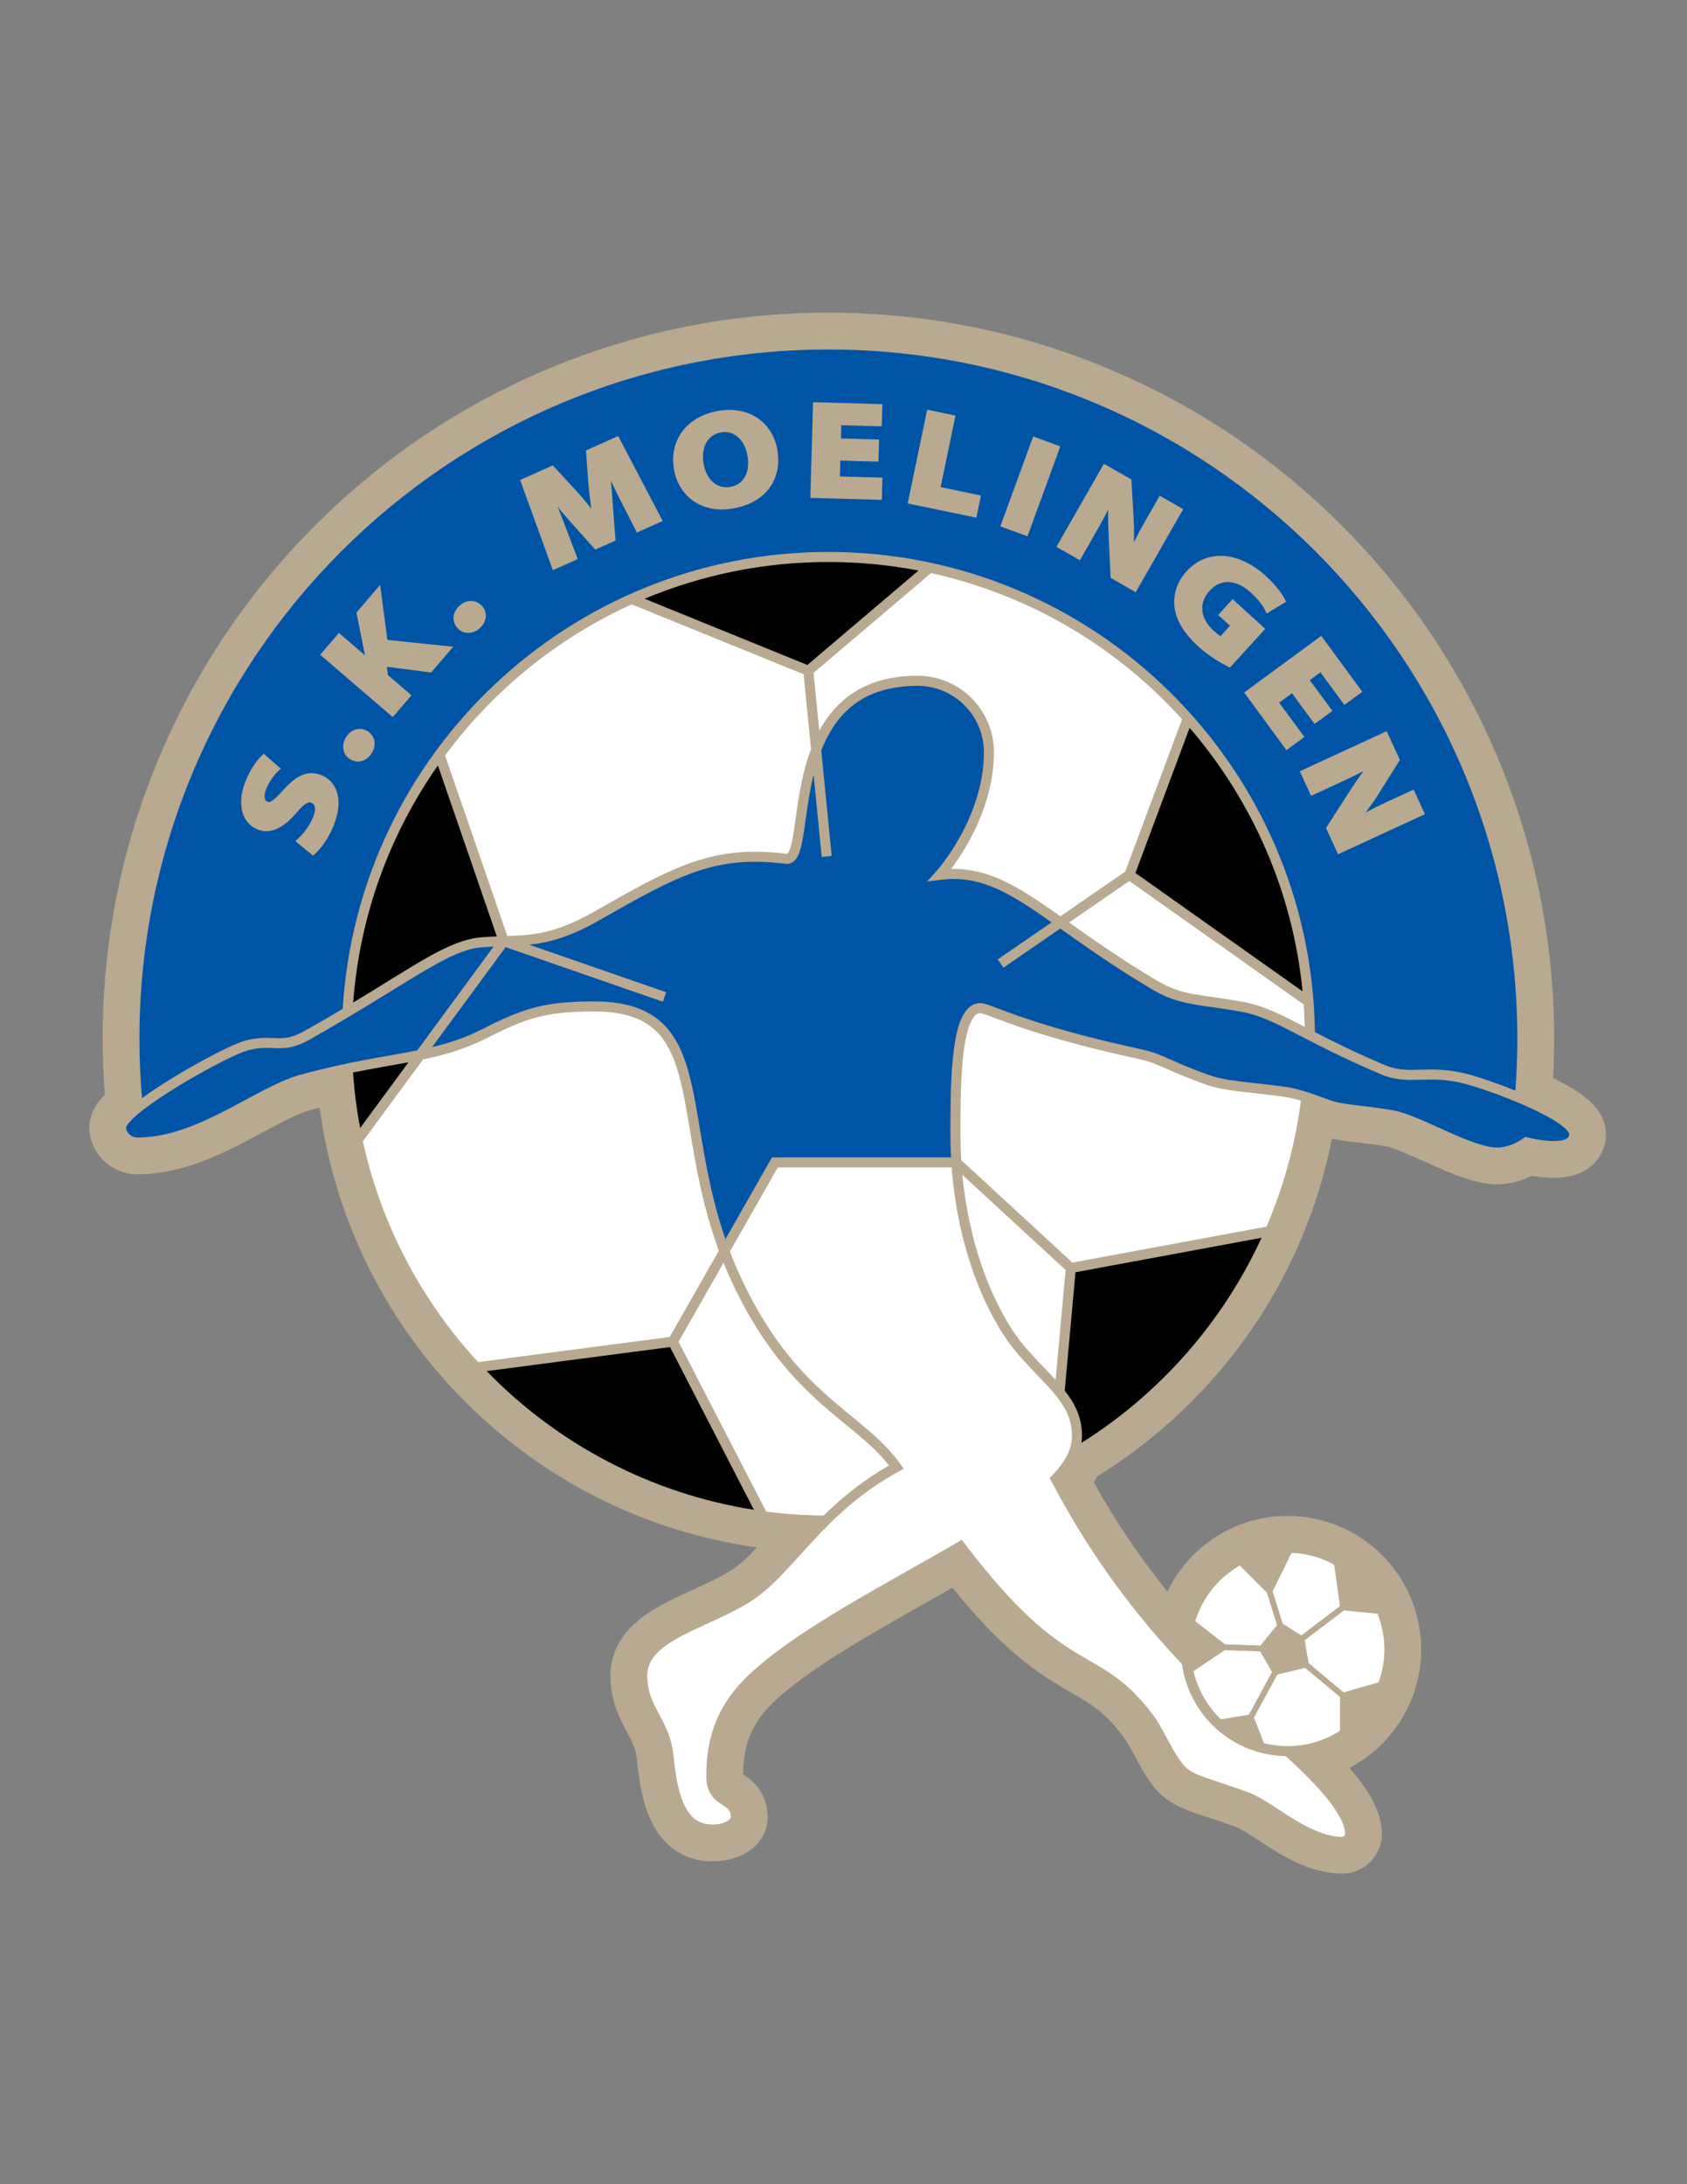 <svg enable-background="new 0 0 612 792" viewBox="0 0 612 792" xmlns="http://www.w3.org/2000/svg"><rect x="0" y="0" width="612" height="792" fill="#808080" stroke="none"/><path d="m578.34 400.898-.06-.068-.063-.067c-3.025-3.28-7.705-6.415-14.812-9.865.259-4.786.39-9.55.39-14.228-.001-35.538-6.965-70.019-20.695-102.483-13.261-31.352-32.243-59.508-56.419-83.684s-52.331-43.158-83.684-56.419c-32.464-13.731-66.945-20.694-102.483-20.694-35.539 0-70.018 6.963-102.482 20.695-31.352 13.26-59.506 32.242-83.682 56.418-24.176 24.177-43.158 52.332-56.419 83.684-13.731 32.465-20.694 66.945-20.695 102.483 0 6.691.262 13.487.78 20.266-.421.433-.812.859-1.177 1.278l-.07.083-.069.082c-1.333 1.609-4.106 4.959-4.292 10.1l-.007.207.001.206c.062 9.316 7.938 16.908 17.558 16.925 14.037-.016 26.854-5.605 37.545-11.072 2.756-1.415 5.398-2.834 7.953-4.208 6.458-3.47 12.557-6.748 16.896-7.926 1.203-.331 2.401-.652 3.6-.964 5.585 41.577 25.076 80.067 55.603 109.378 28.439 27.307 64.465 44.701 103.085 50.088-3.482 3.668-6.713 6.702-9.881 8.593l-.037.022-.037.022c-3.958 2.411-8.736 4.601-13.356 6.718-3.643 1.671-7.411 3.398-10.909 5.286-5.438 2.948-9.345 5.84-12.312 9.107-4.371 4.782-6.68 10.59-6.661 16.773-.014 8.456 2.777 14.395 5.636 19.748l.273.51c1.903 3.57 3.279 6.149 3.666 9.9.718 6.919 1.746 14.869 4.871 21.806 4.294 9.752 12.46 15.342 22.411 15.342h.184c4.133-.011 8.038-.911 11.295-2.604 5.429-2.843 8.586-7.648 8.687-13.196l.001-.038v-.038c.047-4.554-1.511-8.796-4.384-11.946-1.648-1.788-3.291-2.932-4.508-3.722.134-10.709 3.031-18.004 9.916-25.06 11.634-11.912 36.17-25.764 57.818-37.985 2.812-1.588 5.542-3.129 8.206-4.644 16.641 20.593 28.247 29.159 38.319 35.24 1.689 1.023 3.269 1.938 4.797 2.822 7.401 4.283 12.289 7.114 19.223 16.411.924 1.236 2.393 3.971 3.69 6.384.307.571.616 1.147.928 1.723 2.375 4.345 4.764 8.492 8.059 11.814l.079.079.082.079c4.722 4.544 10.237 6.338 17.221 8.61 3.014.981 6.431 2.092 10.491 3.626l.049.018.051.018c1.602.586 4.977 2.782 7.954 4.721 1.766 1.149 3.592 2.338 5.536 3.535 6.954 4.246 15.325 8.571 24.923 8.602 7.949-.008 14.384-6.448 14.384-14.356v-.085l-.001-.084c-.149-8.574-5.327-16.475-11.77-23.818 15.587-8.117 26.026-24.41 26.03-42.951 0-26.7-21.722-48.42-48.42-48.42-12.85 0-24.952 4.98-34.077 14.024-3.99 3.955-7.21 8.487-9.578 13.409-9.973-12.364-18.793-25.454-26.684-39.587.501-.753.966-1.513 1.398-2.278 22.67-14.002 42.414-33.038 57.228-55.202 13.531-20.244 23.021-43.25 27.762-67.127 2.938.6 6.031.967 9.404 1.369 3.15.374 6.407.761 10.038 1.388 3.039.504 9.202 3.293 14.641 5.754l1.9.858c7.53 3.345 16.01 7.111 23.916 7.172h.076.075c4.975-.041 9.31-1.524 12.489-3.071 2.294.379 5.082.706 7.881.711h.03.032c2.49-.014 6.216-.228 9.911-1.928 5.537-2.46 9.142-8.1 9.006-14.105-.1-5.485-3.225-9.005-4.254-10.164z" fill="#b8a990"/><path d="m158.857 277.543 21.379 62.004c-1.811.072-3.701.168-5.723.33-11.709 1.064-23.322 9.739-46.39 23.663 2.392-31.851 13.414-61.291 30.734-85.997z"/><path d="m292.896 241.118-59.05-24.005c20.518-8.584 43.038-13.335 66.67-13.334 11.18 0 22.11 1.073 32.7 3.102z"/><path d="m472.55 359.479-60.647-42.928 19.658-52.647c22.564 26.198 37.4 59.232 40.989 95.575z"/><path d="m148.191 385.194-17.535 23.832c-1.246-6.586-2.117-13.304-2.594-20.13 7.505-1.524 14.056-2.576 20.129-3.702z"/><path d="m176.55 497.17 66.516-8.721 30.44 59.005c-37.77-5.927-71.48-24.079-96.956-50.284z"/><path d="m392.325 523.19c.117-.835.197-1.678.197-2.538.015-6.597-2.571-11.731-6.271-16.423l3.911-42.904 67.498-12.508c-14.114 30.691-36.944 56.545-65.335 74.373z"/><path d="m123.785 199.939c45.236-45.231 107.707-73.202 176.729-73.202 69.023 0 131.495 27.971 176.73 73.202 45.232 45.235 73.202 107.707 73.202 176.73 0 6.325-.248 12.591-.711 18.797-7.245-2.927-14.296-5.257-18.021-6.166-5.054-1.233-9.153-1.496-12.687-1.496-2.588.002-4.86.136-6.996.136-3.315-.008-6.265-.3-9.885-1.832-10.575-4.488-18.574-8.486-25.132-11.856-1.295-96.381-79.813-174.111-176.5-174.111-93.852.003-170.585 73.233-176.194 165.677-4.253 2.531-8.861 5.213-13.914 8.044-4.071 2.263-6.469 2.572-9.093 2.591-1.424.002-2.936-.123-4.711-.126-2.121 0-4.599.194-7.648 1.02-4.512 1.25-15.731 7.021-26.246 13.429-4.033 2.467-7.911 5.014-11.193 7.429-.607-7.099-.934-14.277-.934-21.532.002-69.027 27.974-131.498 73.204-176.734z" fill="#0054a6"/><path d="m161.46 273.931c17.442-23.567 40.729-42.543 67.724-54.786l62.347 25.346 2.688 27.112c-2.418 6.411-3.741 13.118-4.692 19.122-.894 5.722-1.45 10.843-2.208 14.374-.369 1.76-.814 3.12-1.235 3.845-.367.578-.5.656-.578.669-4.109-.514-7.929-.771-11.562-.771-20.3 0-34.232 7.991-58.526 21.793-13.984 7.902-21.915 8.443-31.377 8.775z" fill="#fff"/><path d="m295.141 243.987 42.604-36.178c35.772 7.851 67.391 26.773 91.086 53.001l-20.628 55.244-23.527 16.194c-2.519-1.777-4.924-3.458-7.237-5.014-10.94-7.351-20.199-12.147-31.476-12.145-.318 0-.638.004-.957.011 5.069-6.711 15.518-22.852 15.563-42.36 0-15.309-12.391-27.701-27.698-27.701-13.119-.021-22.422 4.217-28.815 10.622-2.787 2.792-5.014 5.961-6.835 9.323z" fill="#fff"/><path d="m409.693 319.448 63.259 44.777c.191 2.693.323 5.403.39 8.13-8.69-4.489-14.85-7.62-21.833-8.964-16.049-2.984-22.188-2.119-31.572-7.691-13.138-7.769-23.367-15.024-32.096-21.212z" fill="#fff"/><path d="m108.849 389.733c-8.168 2.265-17.389 8.01-27.42 13.13-10.015 5.138-20.74 9.616-31.453 9.605-2.475-.013-4.222-1.774-4.228-3.641-.005-.005.013-.179.205-.527.694-1.379 3.469-4.033 7.217-6.798 5.634-4.206 13.515-9.039 20.651-12.979 7.1-3.936 13.646-7.024 16.085-7.663 2.721-.732 4.794-.892 6.697-.895 1.591-.002 3.085.123 4.711.126 3.005.019 6.401-.518 10.877-3.06 35.59-20.095 50.379-32.695 62.61-33.525 1.46-.117 2.87-.196 4.25-.258l-27.676 37.616c-11.308 2.274-24.319 3.89-42.526 8.869z" fill="#0054a6"/><path d="m298.79 549.544c-7.063-.068-14.024-.559-20.86-1.451l-31.762-61.571 16.309-28.638c.874 2.157 1.801 4.328 2.814 6.515 20.061 43.268 44.33 50.25 57.211 66.994-9.692 5.551-17.294 11.889-23.712 18.151z" fill="#fff"/><path d="m242.963 484.791-69.511 9.114c-20.423-22.124-35.134-49.596-41.811-80.072l21.831-29.674c8.031-1.684 15.424-3.825 23.417-7.877 14.561-7.38 21.235-9.473 38.698-9.514 11.256.018 18.073 2.732 22.711 7.392 6.992 6.964 9.311 19.334 11.906 35.146 2.156 12.914 4.614 28.045 10.575 44.203z" fill="#fff"/><path d="m381.398 537.099c14.923 28.374 31.671 49.705 47.409 66.333 2.569 18.621 18.375 33.004 37.619 33.358 3.31 3 6.284 5.846 8.892 8.527 8.359 8.51 12.757 15.543 12.645 19.716 0 .557-.452 1.009-1.01 1.009-5.85.022-12.113-3.019-17.963-6.623-5.876-3.586-11.21-7.647-15.881-9.416-13.395-4.931-20.076-6.109-23.107-9.313-1.881-1.86-3.895-5.257-5.793-8.768-1.919-3.521-3.741-7.141-5.647-9.716-10.034-13.546-18.106-16.813-27.822-22.683-9.733-5.9-21.694-14.652-40.848-39.892l-.977-1.289-1.392.815c-25.608 14.99-60.863 32.841-77.573 49.853-10.881 11.066-13.75 23.109-13.723 34.989-.128 5.793 2.891 8.632 5.268 10.063 1.179.764 2.137 1.356 2.698 2.006.551.653.91 1.314.932 2.892.042.205-.258.877-1.509 1.535-1.201.636-3.075 1.099-5.163 1.094-5.298-.061-8.143-2.73-10.374-7.436-2.15-4.692-3.126-11.256-3.779-17.731-.677-6.652-3.247-11.195-5.445-15.325-2.209-4.164-4.051-7.859-4.061-13.495.013-3.058 1.125-5.469 3.195-7.776 6.203-7.003 21.473-11.36 33.635-18.678 16.193-10.002 26.374-32.31 54.43-47.577l1.795-.979-1.184-1.671c-13.95-19.448-37.798-24.321-58.075-68.058-1.412-3.043-2.663-6.058-3.804-9.043l17.369-30.5h63.092c2.337 31.158 13.451 55.474 24.177 67.853 5.212 5.993 10.195 10.559 13.749 15.024 3.559 4.492 5.688 8.706 5.703 14.453 0 4.891-2.444 9.448-7.177 14.33l-.923.948z" fill="#fff"/><path d="m382.948 500.354c-3.25-3.568-6.986-7.206-10.772-11.567-9.743-11.185-20.315-33.778-23.054-62.797l37.459 34.523z" fill="#fff"/><path d="m459.458 444.779-70.421 13.051-40.325-37.168c-.178-3.009-.276-6.074-.273-9.202 0-9.295.005-20.728 1.108-29.703.545-4.482 1.384-8.35 2.524-10.901.56-1.278 1.193-2.203 1.787-2.739.608-.535 1.087-.723 1.741-.735.234-.038 1.64.344 3.833 1.186 6.712 2.508 21.48 8.468 53.56 15.401 4.068.884 6.376 1.859 9.7 3.338 3.318 1.481 7.561 3.433 15.091 6.064 6.87 2.378 15.054 2.567 27.423 4.241 2.344.313 4.474.815 6.738 1.499-2.074 16.014-6.339 31.339-12.486 45.668z" fill="#fff"/><path d="m568.024 413.038c-.945.467-2.596.72-4.395.709-2.178.003-4.567-.319-6.385-.646-1.821-.327-3.044-.648-3.046-.648l-.855-.223-.703.533s-.232.18-.729.494c-1.494.966-5.099 2.872-8.742 2.85-4.389.046-11.468-2.806-18.512-5.995-7.103-3.172-14.206-6.623-19.758-7.595-10.318-1.744-17.978-1.902-22.601-3.642-6.649-2.447-11.022-4.12-16.607-4.871-12.543-1.668-20.71-1.947-26.709-4.068-7.408-2.593-11.462-4.461-14.806-5.952-3.336-1.491-6.063-2.637-10.415-3.573-21.274-4.6-34.781-8.735-43.399-11.715-4.311-1.491-7.395-2.692-9.657-3.538-2.296-.833-3.636-1.374-5.105-1.414-1.598-.014-3.081.653-4.192 1.684-3.779 3.643-5.001 10.884-5.85 19.477-.763 8.572-.758 18.412-.761 26.557.003 2.789.084 5.525.225 8.221h-64.978l-16.884 29.647c-7.275-21.055-8.761-40.322-12.087-55.4-2.026-9.119-4.745-16.818-10.189-22.33-5.457-5.518-13.5-8.485-25.296-8.468-17.72-.041-25.723 2.411-40.351 9.908-6.23 3.191-12.161 5.143-18.475 6.651l26.667-36.249 57.039 19.79 1.195-3.436-49.67-17.236c7.078-.77 14.703-2.754 25.225-8.759 24.419-13.873 37.54-21.319 56.727-21.316 3.508 0 7.228.249 11.272.761l.112.016h.116c1.129.018 2.213-.535 2.903-1.286 1.304-1.414 1.87-3.292 2.426-5.637 1.356-6.071 1.995-15.71 4.374-25.38l2.951 29.779 3.622-.358-3.792-38.267c.115-.291.22-.586.339-.875 5.234-12.389 14.389-22.466 34.604-22.558 13.3.026 24.037 10.764 24.06 24.064.005 11.965-4.312 22.818-8.668 30.666-2.174 3.923-4.355 7.093-5.982 9.27-.814 1.089-1.49 1.93-1.959 2.496-.47.564-.715.833-.715.835l-3.285 3.633 4.859-.607c1.648-.205 3.237-.303 4.782-.303 10.164 0 18.623 4.261 29.446 11.524 1.944 1.306 3.964 2.709 6.071 4.192l-19.514 13.432 2.063 2.998 20.619-14.192c8.952 6.344 19.605 13.965 33.436 22.148 10.365 6.108 17.248 5.206 32.754 8.135 11.409 2.07 21.771 10.492 49.885 22.487 4.146 1.773 7.778 2.13 11.309 2.122 2.282 0 4.54-.134 6.996-.134 3.355.003 7.088.241 11.825 1.392 4.289 1.037 14.237 4.412 22.941 8.302 4.357 1.944 8.424 4.029 11.306 5.967 1.438.963 2.576 1.896 3.279 2.678.726.783.897 1.368.872 1.475-.064.999-.282 1.245-1.228 1.778z" fill="#0054a6"/><path d="m500.128 609.998-12.711 3.674-12.681-10.611-1.431-8.309 14.251-10.814 12.18 1.236c1.589 3.998 2.474 8.354 2.481 12.92-.006 4.18-.745 8.188-2.089 11.904z" fill="#fff"/><path d="m468.56 563.057c5.584.231 10.831 1.759 15.443 4.296l2.105 15.018-14.019 10.638-6.74-4.21-3.679-11.765z" fill="#fff"/><path d="m449.75 567.661 9.845 9.848 3.676 11.756-6.013 7.42-12.895-.449-10.75-8.398c2.635-8.602 8.479-15.785 16.137-20.177z" fill="#fff"/><path d="m432.985 605.982 11.302-7.625 12.839.447 4.351 7.48-8.424 15.465-10.115 1.685c-4.861-4.645-8.385-10.67-9.953-17.452z" fill="#fff"/><path d="m458.522 632.084-3.614-9.302 8.494-15.597 10.081-2.404 12.625 10.563v12.227c-5.466 3.525-11.971 5.583-18.962 5.596-2.976-.006-5.865-.383-8.624-1.083z" fill="#fff"/><g fill="#b8a990"><path d="m116.858 281.174c-1.265-.554-2.536-.835-3.78-.835-3.339 0-6.593 1.924-10.243 6.055-2.262 2.494-4.095 4.408-5.308 4.408-.194 0-.393-.045-.606-.139-.591-.259-.806-.883-.882-1.362-.106-.667-.071-1.833.701-3.596 1.407-3.216 3.311-5.268 4.32-6.205l.81-.751-.829-.732-4.662-4.112-.691-.61-.664.64c-2.161 2.081-4.039 4.925-5.584 8.452-3.653 8.346-2.131 15.695 3.786 18.287 1.099.48 2.237.724 3.384.724 3.478 0 7.034-2.154 10.871-6.585 2.262-2.661 3.756-3.845 4.85-3.845.23 0 .459.052.701.157 2.142.938.979 4.225.379 5.594-1.405 3.21-3.711 5.968-5.4 7.48l-.867.775.896.741 4.862 4.017.649.537.639-.549c1.802-1.549 4.575-5.122 6.406-9.306 2.022-4.619 2.673-8.876 1.883-12.31-.736-3.205-2.732-5.666-5.621-6.93z"/><path d="m133.37 265.145c-.944-.563-1.918-.842-2.913-.842-1.942 0-3.735 1.091-4.919 2.992-1.844 2.962-1.214 6.338 1.497 8.027.865.539 1.842.824 2.824.824 1.942 0 3.788-1.104 4.939-2.952l.037-.06c.9-1.445 1.24-2.99.976-4.456-.266-1.463-1.132-2.719-2.441-3.533z"/><path d="m140.546 232.048-2.347-17.735-.293-2.215-1.457 1.695-6.838 7.956-.318.37.096.479 2.714 13.52c.105.503.212 1.012.324 1.526l-8.719-7.495-.758-.652-.652.758-5.493 6.39-.652.758.758.652 24.806 21.325.758.652.652-.758 5.493-6.391.652-.758-.758-.652-7.8-6.705-.347-2.999 15.479 2.016.535.07.352-.41 6.439-7.49 1.247-1.451-1.903-.196z"/><path d="m170.869 217.901c-1.411 0-2.808.558-4.04 1.612-1.275 1.092-2.083 2.49-2.275 3.938-.197 1.489.259 2.97 1.285 4.168 1.037 1.21 2.467 1.876 4.029 1.876 1.406 0 2.833-.558 4.016-1.571l.054-.048c2.639-2.259 3.068-5.652 1.009-8.058-1.107-1.241-2.551-1.917-4.078-1.917z"/><path d="m224.702 158.936-.436-.833-.858.385-10.186 4.565-.639.287.05.698.829 11.539c.234 2.703.596 5.791 1.03 8.836-1.787-2.27-3.695-4.526-5.619-6.639l-7.851-8.506-.488-.528-.656.294-10.339 4.634-.848.38.317.874 11.186 30.828.367 1.012.982-.44 7.181-3.219.861-.385-.335-.882-4.418-11.633c-.725-1.886-1.579-4.075-2.493-6.387 1.436 1.773 2.887 3.487 4.282 5.054l8.828 9.872.488.545.667-.299 6.061-2.717.642-.288-.054-.702-1.043-13.519c-.139-2.336-.352-4.895-.615-7.455 1.195 2.504 2.345 4.824 3.319 6.772l5.683 11.18.432.849.869-.389 7.537-3.378.971-.435-.494-.942z"/><path d="m264.659 148.632c-1.385 0-2.828.131-4.291.389-11.194 1.976-17.719 10.699-15.866 21.214 1.553 8.812 8.358 14.505 17.338 14.505 1.338 0 2.729-.126 4.133-.374l.056-.01c11.616-2.05 17.88-10.422 15.958-21.328-1.541-8.745-8.343-14.396-17.328-14.396zm.275 27.924c-.489.086-.979.13-1.454.13-4.096 0-7.333-3.353-8.249-8.542-.87-4.935.736-10.352 6.283-11.331.494-.087.985-.131 1.458-.131 4.06 0 7.272 3.338 8.183 8.504 1.066 6.051-1.354 10.51-6.165 11.359z"/><path d="m304.68 172.763.162-5.762 12.835.363 1 .028.028-.999.169-6.015.027-1-.999-.028-12.833-.362.135-4.791 13.67.386 1 .028.028-1 .171-6.063.028-1-.999-.028-23.148-.653-1-.029-.028 1-.924 32.692-.028 1 1 .028 23.929.675 1 .028.029-.999.17-6.064.028-1-.999-.028z"/><path d="m341.227 176.636 5.185-24.968.203-.979-.979-.203-8.308-1.726-.978-.203-.205.979-6.651 32.03-.203.979.979.204 22.955 4.766.978.204.204-.98 1.263-6.083.203-.979-.979-.203z"/><path d="m384.658 161.857-.938-.343-7.965-2.912-.94-.344-.343.94-11.231 30.72-.343.939.939.344 7.966 2.912.939.344.344-.94 11.229-30.721z"/><path d="m429.241 184.62-.867-.497-6.782-3.88-.867-.497-.497.868-4.725 8.255c-1.642 2.87-2.994 5.384-4.157 7.739.099-2.803.084-5.514-.05-7.92l-.829-14.286-.031-.541-.471-.269-8.625-4.933-.867-.496-.497.867-16.245 28.387-.496.868.868.497 6.781 3.88.868.496.497-.868 4.894-8.55c1.885-3.294 3.481-6.199 4.889-8.898-.075 3.343.034 6.692.141 9.203l.71 14.945.026.548.477.273 7.752 4.436.867.497.497-.868 16.245-28.388z"/><path d="m458.989 228.025-.739-.674-10.353-9.438-.739-.674-.674.74-3.891 4.27-.673.739.738.673 3.551 3.238-3.441 3.777c-.601-.383-1.474-1.046-2.463-1.947-4.962-4.525-5.534-10.09-1.492-14.524 1.907-2.093 4.117-3.155 6.57-3.154 2.743 0 5.642 1.321 8.383 3.82 3.269 2.98 4.528 5.094 5.261 6.604l.478.984.938-.563 5.342-3.211.786-.473-.403-.824c-.94-1.917-3.242-5.15-6.893-8.478-5.21-4.75-11.067-7.366-16.493-7.366-4.688 0-8.943 1.93-12.304 5.581-3.455 3.79-5.01 8.479-4.381 13.206.68 4.813 3.518 9.436 8.677 14.14 3.528 3.216 7.872 5.857 10.76 7.256l.673.326.503-.552 11.606-12.736z"/><path d="m473.197 267.237-.593-.806-8.556-11.655 4.647-3.411 7.599 10.351.592.806.805-.592 4.851-3.56.806-.592-.592-.806-7.599-10.35 3.865-2.837 8.094 11.026.592.806.806-.592 4.889-3.59.806-.592-.592-.806-13.706-18.669-.592-.806-.805.592-26.365 19.352-.805.592.591.806 14.168 19.299.591.806.807-.592 4.89-3.588z"/><path d="m516.518 294.309-3.274-7.092-.419-.908-.908.419-8.636 3.983c-3.002 1.385-5.561 2.648-7.874 3.892 1.706-2.226 3.266-4.442 4.554-6.479l7.61-12.116.288-.459-.227-.492-4.162-9.02-.419-.908-.908.419-29.697 13.7-.908.419.419.908 3.273 7.094.419.908.908-.418 8.944-4.126c3.443-1.589 6.429-3.029 9.143-4.413-2.004 2.683-3.855 5.473-5.223 7.578l-8.091 12.585-.297.462.229.498 3.74 8.106.419.908.908-.418 29.698-13.7.908-.419z"/></g></svg>